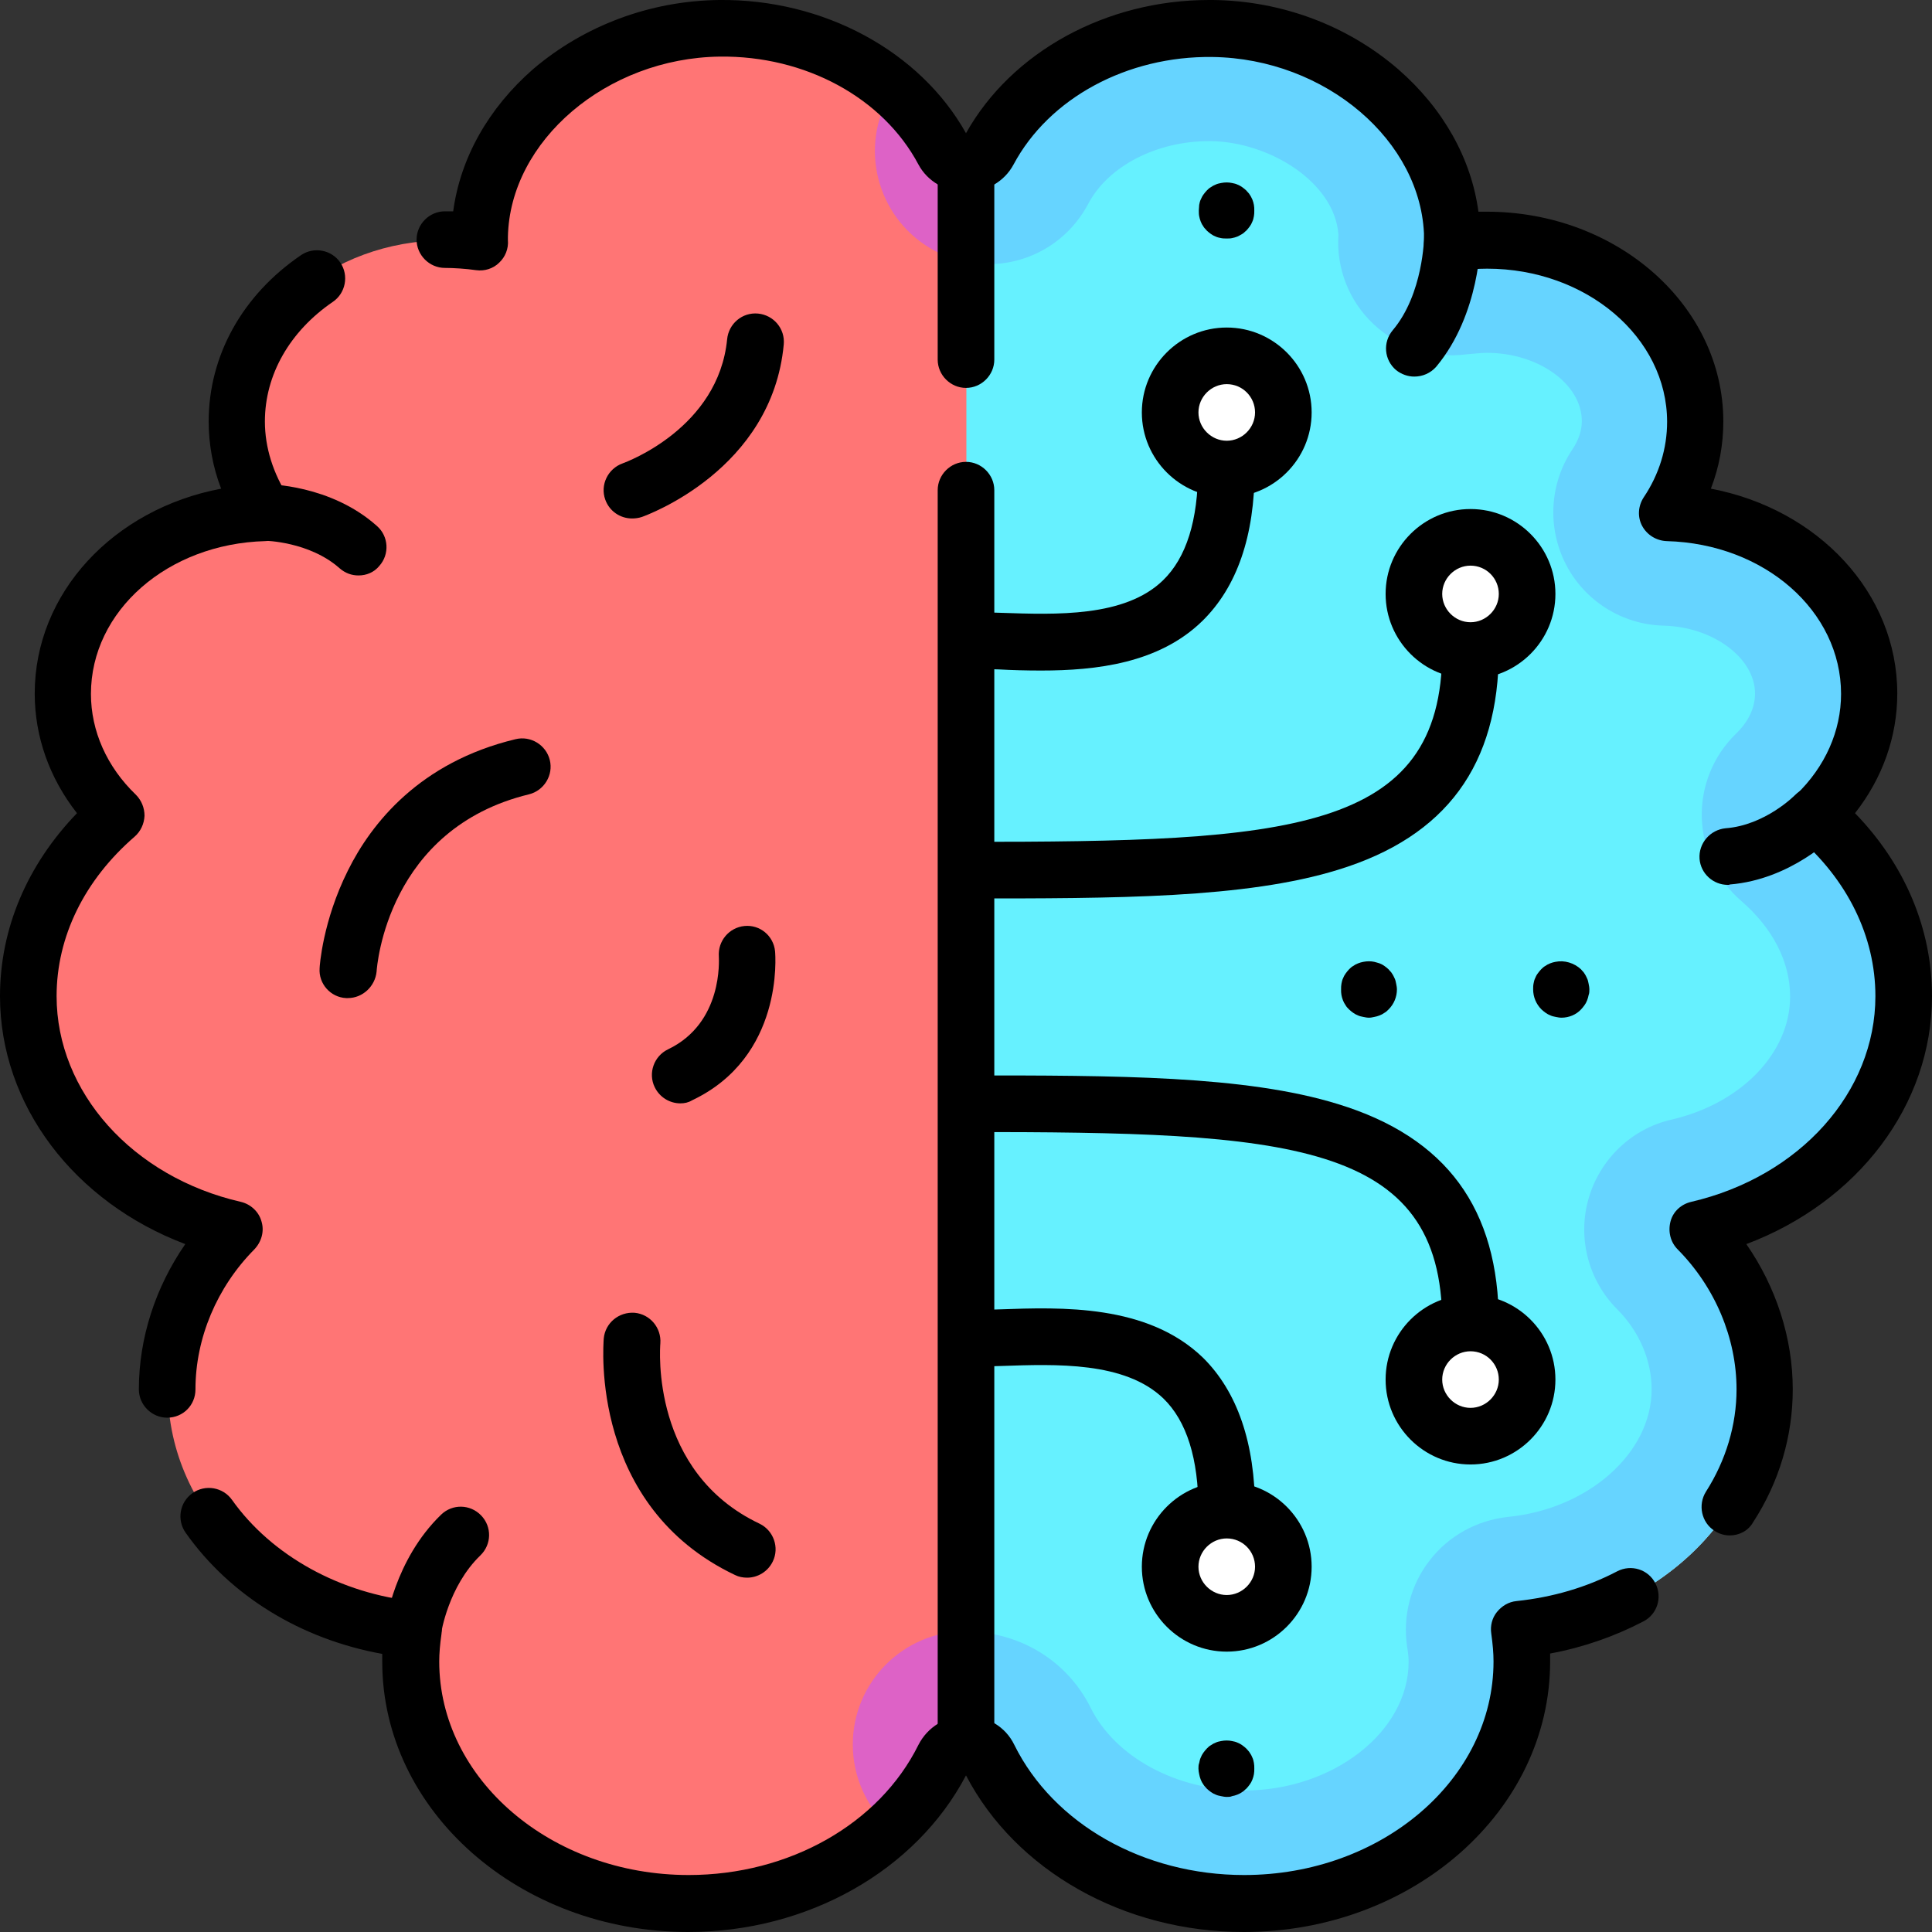 <svg width="200" height="200" viewBox="0 0 200 200" fill="none" xmlns="http://www.w3.org/2000/svg">
<rect x="0" y="0" width="200" height="200" fill="#333333" stroke="none"/>
<g clip-path="url(#clip0)">
<path d="M175.742 127.305C180.273 131.875 182.695 137.93 182.695 143.867C182.695 156.719 171.562 167.305 157.266 168.75C157.422 169.844 157.539 170.937 157.539 172.07C157.539 185.898 144.648 197.109 128.789 197.109C116.953 197.109 106.797 190.898 102.383 181.992C101.914 181.094 100.977 180.625 100.039 180.625C99.102 180.625 98.125 181.094 97.695 181.992C96.367 184.687 94.453 187.187 92.148 189.297C86.914 194.102 79.492 197.109 71.289 197.109C55.391 197.109 42.539 185.898 42.539 172.07C42.539 170.937 42.656 169.844 42.812 168.75C28.477 167.305 17.383 156.719 17.383 143.867C17.383 137.93 19.805 131.875 24.336 127.305C11.992 124.453 2.93 114.727 2.93 103.125C2.93 96.445 5.898 89.648 12.07 84.375C8.633 81.055 6.523 76.641 6.523 71.836C6.523 61.641 15.82 53.398 27.422 53.086C25.586 50.312 24.492 47.109 24.492 43.672C24.492 33.281 34.141 24.883 46.055 24.883C47.188 24.883 48.555 25 49.688 25.156C49.688 24.961 49.648 24.766 49.648 24.531C49.844 12.891 61.094 3.125 74.453 2.969C81.484 2.891 87.852 5.312 92.461 9.258C94.609 11.094 96.367 13.242 97.656 15.664C98.125 16.523 99.062 16.992 100 16.992C100.938 16.992 101.875 16.562 102.344 15.664C106.406 8.086 115.273 2.852 125.547 2.969C138.906 3.125 150.156 12.93 150.352 24.531C150.352 24.727 150.312 24.922 150.312 25.156C151.445 25 152.852 24.883 153.945 24.883C165.859 24.883 175.508 33.281 175.508 43.672C175.508 47.109 174.414 50.312 172.578 53.086C184.18 53.398 193.477 61.68 193.477 71.836C193.477 76.68 191.367 81.055 187.93 84.375C194.102 89.648 197.07 96.445 197.07 103.125C197.07 114.727 188.008 124.453 175.742 127.305Z" fill="#FF7575"/>
<path d="M175.742 127.305C180.273 131.875 182.695 137.93 182.695 143.867C182.695 156.719 171.563 167.305 157.266 168.75C157.422 169.844 157.539 170.937 157.539 172.07C157.539 185.898 144.648 197.109 128.789 197.109C116.953 197.109 106.797 190.898 102.383 181.992C101.914 181.094 100.977 180.625 100.039 180.625V16.953C100.977 16.953 101.914 16.523 102.383 15.625C106.445 8.047 115.313 2.812 125.586 2.93C138.945 3.086 150.195 12.891 150.391 24.492C150.391 24.688 150.352 24.883 150.352 25.117C151.484 24.961 152.891 24.844 153.984 24.844C165.898 24.844 175.547 33.242 175.547 43.633C175.547 47.07 174.453 50.273 172.617 53.047C184.219 53.359 193.516 61.641 193.516 71.797C193.516 76.641 191.406 81.016 187.969 84.336C194.141 89.609 197.109 96.406 197.109 103.086C197.07 114.727 188.008 124.453 175.742 127.305Z" fill="#66F1FF"/>
<path d="M97.656 15.625C96.367 13.203 94.609 11.055 92.461 9.219C92.305 9.531 92.109 9.805 91.953 10.117C88.906 15.82 91.055 22.93 96.797 25.977C97.812 26.523 98.906 26.914 99.961 27.109V16.953C99.062 16.953 98.125 16.484 97.656 15.625Z" fill="#DD62C6"/>
<path d="M88.281 180.586C88.281 184.023 89.766 187.109 92.109 189.258C94.414 187.148 96.289 184.687 97.656 181.953C98.125 181.055 99.062 180.586 100 180.586V168.867C93.516 168.867 88.281 174.141 88.281 180.586Z" fill="#DD62C6"/>
<path d="M175.742 127.305C180.273 131.875 182.695 137.93 182.695 143.867C182.695 156.719 171.562 167.305 157.266 168.75C157.422 169.844 157.539 170.937 157.539 172.07C157.539 185.898 144.648 197.109 128.789 197.109C116.953 197.109 106.797 190.898 102.383 181.992C101.914 181.094 100.977 180.625 100.039 180.625V168.906C105.547 168.906 110.469 171.914 112.891 176.758C115.43 181.914 121.836 185.352 128.789 185.352C138.008 185.352 145.82 179.258 145.82 172.031C145.82 171.641 145.781 171.133 145.664 170.469C145.195 167.305 146.016 164.062 148.008 161.523C149.961 158.984 152.891 157.383 156.094 157.031C164.453 156.211 170.977 150.391 170.977 143.828C170.977 140.82 169.688 137.812 167.422 135.547C164.414 132.539 163.281 128.125 164.453 124.062C165.625 120 168.906 116.836 173.047 115.898C180.273 114.219 185.312 108.984 185.312 103.164C185.312 99.57 183.516 96.094 180.273 93.281C177.773 91.133 176.289 88.047 176.172 84.727C176.055 81.445 177.344 78.242 179.727 75.938C180.625 75.078 181.68 73.633 181.68 71.797C181.68 68.125 177.344 64.883 172.187 64.766C167.93 64.648 164.062 62.227 162.109 58.438C160.156 54.648 160.391 50.078 162.773 46.523C163.398 45.586 163.75 44.609 163.75 43.594C163.75 39.766 159.258 36.523 153.906 36.523C153.477 36.523 152.617 36.602 151.797 36.68C148.281 37.148 144.766 35.977 142.188 33.555C139.648 31.172 138.32 27.773 138.555 24.297C138.164 18.828 131.367 14.688 125.352 14.609H125.156C119.727 14.609 114.727 17.188 112.656 21.094C110.156 25.82 104.961 28.125 100 27.109V16.953C100.938 16.953 101.875 16.523 102.344 15.625C106.406 8.047 115.273 2.812 125.547 2.93C138.906 3.086 150.156 12.891 150.352 24.492C150.352 24.688 150.312 24.883 150.312 25.117C151.445 24.961 152.852 24.844 153.945 24.844C165.859 24.844 175.508 33.242 175.508 43.633C175.508 47.07 174.414 50.273 172.578 53.047C184.18 53.359 193.477 61.641 193.477 71.797C193.477 76.641 191.367 81.016 187.93 84.336C194.102 89.609 197.07 96.406 197.07 103.086C197.07 114.727 188.008 124.453 175.742 127.305Z" fill="#66D4FF"/>
<path d="M126.992 168.047C130.228 168.047 132.852 165.424 132.852 162.188C132.852 158.951 130.228 156.328 126.992 156.328C123.756 156.328 121.133 158.951 121.133 162.188C121.133 165.424 123.756 168.047 126.992 168.047Z" fill="white"/>
<path d="M126.992 48.555C130.228 48.555 132.852 45.931 132.852 42.695C132.852 39.459 130.228 36.836 126.992 36.836C123.756 36.836 121.133 39.459 121.133 42.695C121.133 45.931 123.756 48.555 126.992 48.555Z" fill="white"/>
<path d="M152.227 148.672C155.463 148.672 158.086 146.049 158.086 142.812C158.086 139.576 155.463 136.953 152.227 136.953C148.991 136.953 146.367 139.576 146.367 142.812C146.367 146.049 148.991 148.672 152.227 148.672Z" fill="white"/>
<path d="M152.227 67.344C155.463 67.344 158.086 64.72 158.086 61.484C158.086 58.248 155.463 55.625 152.227 55.625C148.991 55.625 146.367 58.248 146.367 61.484C146.367 64.72 148.991 67.344 152.227 67.344Z" fill="white"/>
<path d="M128.75 200C116.367 200 105.156 193.672 100 183.789C94.805 193.672 83.594 200 71.25 200C53.789 200 39.57 187.461 39.57 172.031C39.57 171.758 39.57 171.484 39.57 171.211C31.133 169.687 23.828 165.195 19.219 158.672C18.281 157.344 18.594 155.508 19.922 154.57C21.25 153.633 23.086 153.945 24.023 155.273C28.125 161.055 35.273 165 43.086 165.781C43.867 165.859 44.609 166.25 45.117 166.914C45.625 167.539 45.82 168.359 45.703 169.141C45.547 170.234 45.469 171.172 45.469 171.992C45.469 184.18 57.07 194.102 71.289 194.102C81.68 194.102 91.016 188.828 95.078 180.625C96.016 178.789 97.891 177.617 100.039 177.617C102.187 177.617 104.102 178.75 105 180.625C109.062 188.828 118.398 194.102 128.789 194.102C143.047 194.102 154.609 184.18 154.609 171.992C154.609 171.133 154.531 170.234 154.375 169.102C154.258 168.32 154.453 167.5 154.961 166.875C155.469 166.25 156.172 165.82 156.992 165.742C160.703 165.352 164.219 164.336 167.422 162.656C168.867 161.914 170.625 162.461 171.367 163.906C172.109 165.352 171.562 167.109 170.117 167.852C167.109 169.414 163.867 170.547 160.469 171.172V171.992C160.469 187.461 146.25 200 128.75 200Z" fill="black"/>
<path d="M17.305 146.758C15.703 146.758 14.375 145.43 14.375 143.828C14.375 138.516 16.094 133.242 19.18 128.789C7.695 124.453 0 114.414 0 103.125C0 96.133 2.812 89.531 7.969 84.18C5.117 80.547 3.594 76.25 3.594 71.797C3.594 61.367 11.758 52.695 22.891 50.586C22.031 48.359 21.602 45.977 21.602 43.633C21.602 36.836 25.078 30.547 31.172 26.406C32.5 25.508 34.336 25.859 35.234 27.188C36.133 28.516 35.781 30.352 34.453 31.25C30 34.297 27.422 38.789 27.422 43.633C27.422 46.328 28.281 49.023 29.844 51.445C30.43 52.344 30.508 53.477 30 54.414C29.492 55.352 28.555 55.977 27.461 56.016C17.344 56.289 9.414 63.242 9.414 71.836C9.414 75.664 11.055 79.375 14.062 82.266C14.648 82.852 14.961 83.633 14.961 84.453C14.922 85.273 14.57 86.055 13.945 86.602C8.75 91.094 5.859 96.953 5.859 103.125C5.859 113.047 13.711 121.836 24.922 124.414C25.938 124.648 26.797 125.43 27.07 126.445C27.383 127.461 27.07 128.555 26.328 129.336C22.461 133.242 20.234 138.516 20.234 143.828C20.234 145.469 18.945 146.758 17.305 146.758Z" fill="black"/>
<path d="M179.062 158.946C178.516 158.946 177.969 158.789 177.5 158.477C176.133 157.617 175.742 155.781 176.602 154.414C178.672 151.172 179.766 147.5 179.766 143.828C179.766 138.516 177.539 133.242 173.672 129.336C172.93 128.594 172.656 127.5 172.93 126.446C173.203 125.391 174.062 124.649 175.078 124.414C186.328 121.797 194.141 113.047 194.141 103.125C194.141 96.953 191.25 91.055 186.055 86.602C185.43 86.055 185.078 85.274 185.039 84.453C185 83.633 185.352 82.852 185.938 82.266C188.945 79.375 190.586 75.664 190.586 71.836C190.586 63.242 182.656 56.289 172.539 56.016C171.484 55.977 170.508 55.391 170 54.453C169.492 53.516 169.57 52.383 170.156 51.485C171.758 49.102 172.578 46.407 172.578 43.672C172.578 34.922 164.219 27.813 153.945 27.813C153.047 27.813 151.797 27.891 150.703 28.047C149.844 28.164 148.945 27.891 148.32 27.266C147.695 26.641 147.344 25.782 147.422 24.922V24.727C147.422 24.688 147.422 24.61 147.422 24.57C147.227 14.61 137.227 6.055 125.508 5.899C116.68 5.781 108.594 10.156 104.922 17.032C103.984 18.789 102.109 19.883 100 19.883C97.93 19.883 96.016 18.789 95.078 17.032C91.406 10.117 83.359 5.742 74.492 5.86C62.812 6.016 52.773 14.57 52.578 24.532V24.649V24.844C52.656 25.742 52.305 26.602 51.68 27.188C51.055 27.813 50.156 28.086 49.297 27.969C48.203 27.813 46.953 27.735 46.055 27.735C44.453 27.735 43.125 26.407 43.125 24.805C43.125 23.203 44.453 21.875 46.055 21.875H46.914C47.656 16.367 50.547 11.211 55.195 7.149C60.469 2.656 67.305 0.078 74.453 0C85.234 -0.117 95.234 5.274 100 13.789C104.727 5.352 114.531 0 125.156 0H125.547C132.695 0.078 139.531 2.656 144.766 7.188C149.414 11.25 152.305 16.407 153.047 21.914H153.906C167.422 21.914 178.398 31.641 178.398 43.633C178.398 46.016 177.969 48.36 177.109 50.586C188.203 52.696 196.406 61.367 196.406 71.797C196.406 76.25 194.883 80.547 192.031 84.18C197.188 89.492 200 96.133 200 103.125C200 114.414 192.305 124.453 180.781 128.789C183.867 133.242 185.586 138.516 185.586 143.828C185.586 148.672 184.18 153.438 181.484 157.578C180.977 158.477 180.039 158.946 179.062 158.946Z" fill="black"/>
<path d="M37.109 59.57C36.406 59.57 35.742 59.336 35.156 58.828C32.031 56.055 27.461 55.977 27.422 55.977C25.82 55.977 24.492 54.648 24.492 53.047C24.492 51.445 25.781 50.117 27.422 50.117C27.734 50.117 34.219 50.156 39.023 54.453C40.234 55.508 40.352 57.383 39.258 58.594C38.711 59.258 37.93 59.57 37.109 59.57Z" fill="black"/>
<path d="M42.773 171.641C42.656 171.641 42.5 171.641 42.383 171.602C40.781 171.367 39.648 169.922 39.883 168.32C39.922 168.047 40.82 161.484 45.664 156.797C46.836 155.664 48.672 155.703 49.805 156.875C50.938 158.047 50.898 159.883 49.727 161.016C46.406 164.219 45.664 169.063 45.664 169.102C45.469 170.586 44.219 171.641 42.773 171.641Z" fill="black"/>
<path d="M178.867 91.602C177.344 91.602 176.055 90.43 175.937 88.906C175.82 87.305 177.031 85.898 178.633 85.742C182.734 85.43 185.781 82.344 185.82 82.305C186.953 81.172 188.789 81.133 189.961 82.266C191.094 83.398 191.133 85.234 190 86.406C189.805 86.602 185.391 91.055 179.063 91.562C179.023 91.602 178.945 91.602 178.867 91.602Z" fill="black"/>
<path d="M146.406 38.984C145.742 38.984 145.078 38.75 144.531 38.32C143.281 37.266 143.125 35.43 144.18 34.18C147.344 30.43 147.422 24.57 147.422 24.531C147.422 22.93 148.75 21.602 150.352 21.602C151.953 21.602 153.281 22.93 153.281 24.531C153.281 24.844 153.242 32.5 148.672 37.969C148.086 38.633 147.266 38.984 146.406 38.984Z" fill="black"/>
<path d="M100 183.516C98.398 183.516 97.07 182.188 97.07 180.586V50.742C97.07 49.141 98.398 47.812 100 47.812C101.602 47.812 102.93 49.141 102.93 50.742V180.586C102.93 182.227 101.602 183.516 100 183.516Z" fill="black"/>
<path d="M100 40.156C98.398 40.156 97.07 38.828 97.07 37.227V16.953C97.07 15.352 98.398 14.023 100 14.023C101.602 14.023 102.93 15.352 102.93 16.953V37.227C102.93 38.828 101.602 40.156 100 40.156Z" fill="black"/>
<path d="M126.992 170.977C122.148 170.977 118.203 167.031 118.203 162.188C118.203 157.344 122.148 153.398 126.992 153.398C131.836 153.398 135.781 157.344 135.781 162.188C135.781 167.031 131.836 170.977 126.992 170.977ZM126.992 159.258C125.391 159.258 124.063 160.586 124.063 162.188C124.063 163.789 125.391 165.117 126.992 165.117C128.594 165.117 129.922 163.789 129.922 162.188C129.922 160.586 128.633 159.258 126.992 159.258Z" fill="black"/>
<path d="M129.922 156.328H124.063C124.063 151.016 122.852 147.109 120.43 144.766C116.446 140.937 109.336 141.211 103.633 141.406C102.344 141.445 101.172 141.484 100.039 141.484V135.625C101.055 135.625 102.227 135.586 103.438 135.547C109.922 135.312 118.789 135 124.531 140.547C128.086 144.062 129.922 149.375 129.922 156.328Z" fill="black"/>
<path d="M126.992 51.484C122.148 51.484 118.203 47.539 118.203 42.695C118.203 37.852 122.148 33.906 126.992 33.906C131.836 33.906 135.781 37.852 135.781 42.695C135.781 47.539 131.836 51.484 126.992 51.484ZM126.992 39.766C125.391 39.766 124.063 41.094 124.063 42.695C124.063 44.297 125.391 45.625 126.992 45.625C128.594 45.625 129.922 44.297 129.922 42.695C129.922 41.094 128.633 39.766 126.992 39.766Z" fill="black"/>
<path d="M107.773 69.414C106.25 69.414 104.766 69.375 103.398 69.297C102.188 69.258 101.016 69.219 100 69.219V63.359C101.133 63.359 102.344 63.398 103.594 63.438C109.336 63.633 116.445 63.906 120.391 60.078C122.813 57.734 124.023 53.867 124.023 48.516H129.883C129.883 55.508 128.047 60.781 124.453 64.297C119.961 68.672 113.477 69.414 107.773 69.414Z" fill="black"/>
<path d="M152.227 151.602C147.383 151.602 143.438 147.656 143.438 142.812C143.438 137.969 147.383 134.023 152.227 134.023C157.07 134.023 161.016 137.969 161.016 142.812C161.016 147.656 157.07 151.602 152.227 151.602ZM152.227 139.883C150.625 139.883 149.297 141.211 149.297 142.812C149.297 144.414 150.625 145.742 152.227 145.742C153.828 145.742 155.156 144.414 155.156 142.812C155.156 141.211 153.867 139.883 152.227 139.883Z" fill="black"/>
<path d="M155.156 136.953H149.297C149.297 118.008 133.281 117.187 100 117.187V111.328C115.508 111.328 128.906 111.328 138.516 114.297C149.727 117.734 155.156 125.117 155.156 136.953Z" fill="black"/>
<path d="M152.227 70.273C147.383 70.273 143.438 66.328 143.438 61.484C143.438 56.641 147.383 52.695 152.227 52.695C157.07 52.695 161.016 56.641 161.016 61.484C161.016 66.328 157.07 70.273 152.227 70.273ZM152.227 58.555C150.625 58.555 149.297 59.883 149.297 61.484C149.297 63.086 150.625 64.414 152.227 64.414C153.828 64.414 155.156 63.086 155.156 61.484C155.156 59.883 153.867 58.555 152.227 58.555Z" fill="black"/>
<path d="M100 93.008V87.148C133.281 87.148 149.297 86.289 149.297 67.383H155.156C155.156 79.18 149.727 86.602 138.516 90.039C128.906 93.008 115.508 93.008 100 93.008Z" fill="black"/>
<path d="M161.641 105.351C161.445 105.351 161.25 105.312 161.055 105.273C160.859 105.234 160.664 105.195 160.508 105.117C160.312 105.039 160.156 104.961 160 104.844C159.844 104.726 159.687 104.609 159.57 104.492C159.023 103.945 158.711 103.203 158.711 102.422C158.711 102.226 158.711 102.031 158.75 101.836C158.789 101.64 158.828 101.445 158.906 101.289C158.984 101.094 159.062 100.937 159.18 100.781C159.297 100.625 159.414 100.469 159.531 100.351C159.648 100.234 159.805 100.078 159.961 100C160.117 99.883 160.273 99.805 160.469 99.726C160.664 99.648 160.82 99.609 161.016 99.57C161.953 99.375 162.969 99.687 163.672 100.351C163.789 100.508 163.945 100.625 164.023 100.781C164.141 100.937 164.219 101.133 164.297 101.289C164.375 101.445 164.414 101.64 164.453 101.836C164.492 102.031 164.531 102.226 164.531 102.422C164.531 102.617 164.531 102.812 164.453 103.008C164.414 103.203 164.375 103.359 164.297 103.555C164.219 103.75 164.141 103.906 164.023 104.062C163.906 104.219 163.789 104.375 163.672 104.492C163.164 105.039 162.422 105.351 161.641 105.351Z" fill="black"/>
<path d="M141.719 105.352C141.523 105.352 141.328 105.313 141.133 105.273C140.938 105.234 140.742 105.195 140.586 105.117C140.391 105.039 140.234 104.961 140.078 104.844C139.922 104.727 139.766 104.609 139.648 104.492C139.531 104.375 139.375 104.219 139.297 104.062C139.18 103.906 139.102 103.75 139.023 103.555C138.945 103.359 138.906 103.203 138.867 103.008C138.828 102.813 138.828 102.617 138.828 102.422C138.828 102.227 138.828 102.031 138.867 101.836C138.906 101.641 138.945 101.445 139.023 101.289C139.102 101.094 139.18 100.938 139.297 100.781C139.414 100.625 139.531 100.469 139.648 100.352C139.766 100.234 139.922 100.078 140.078 100C140.234 99.883 140.391 99.805 140.586 99.727C140.781 99.648 140.938 99.609 141.133 99.57C141.523 99.492 141.914 99.492 142.266 99.57C142.461 99.609 142.656 99.688 142.813 99.727C143.008 99.805 143.164 99.883 143.32 100C143.477 100.117 143.633 100.234 143.75 100.352C143.867 100.508 144.023 100.625 144.102 100.781C144.219 100.938 144.297 101.133 144.375 101.289C144.453 101.445 144.492 101.641 144.531 101.836C144.57 102.031 144.609 102.227 144.609 102.422C144.609 103.203 144.297 103.945 143.75 104.492C143.633 104.609 143.477 104.766 143.32 104.844C143.164 104.961 143.008 105.039 142.813 105.117C142.617 105.195 142.461 105.234 142.266 105.273C142.07 105.313 141.914 105.352 141.719 105.352Z" fill="black"/>
<path d="M126.992 24.688C126.796 24.688 126.601 24.688 126.406 24.648C126.21 24.609 126.015 24.57 125.859 24.492C125.663 24.414 125.507 24.336 125.351 24.219C125.195 24.102 125.038 23.984 124.921 23.867C124.804 23.711 124.648 23.594 124.57 23.438C124.453 23.281 124.374 23.125 124.296 22.93C124.218 22.734 124.179 22.578 124.14 22.383C124.101 22.188 124.101 21.992 124.101 21.797C124.101 21.602 124.14 21.406 124.14 21.211C124.179 21.016 124.218 20.82 124.296 20.664C124.374 20.508 124.453 20.312 124.57 20.156C124.687 20 124.804 19.844 124.921 19.727C125.038 19.609 125.195 19.453 125.351 19.375C125.507 19.258 125.663 19.18 125.859 19.102C126.015 19.023 126.21 18.984 126.406 18.945C126.796 18.867 127.187 18.867 127.538 18.945C127.734 18.984 127.929 19.023 128.085 19.102C128.281 19.18 128.437 19.258 128.593 19.375C128.749 19.492 128.906 19.609 129.023 19.727C129.14 19.883 129.296 20 129.374 20.156C129.492 20.312 129.57 20.508 129.648 20.664C129.726 20.859 129.765 21.016 129.804 21.211C129.843 21.406 129.843 21.602 129.843 21.797C129.843 21.992 129.843 22.188 129.804 22.383C129.765 22.578 129.726 22.773 129.648 22.93C129.57 23.125 129.492 23.281 129.374 23.438C129.257 23.594 129.14 23.75 129.023 23.867C128.867 23.984 128.749 24.141 128.593 24.219C128.437 24.297 128.281 24.414 128.085 24.492C127.89 24.57 127.734 24.609 127.538 24.648C127.382 24.688 127.187 24.688 126.992 24.688Z" fill="black"/>
<path d="M126.992 186.016C126.797 186.016 126.602 185.977 126.406 185.937C126.211 185.898 126.016 185.859 125.859 185.781C125.664 185.703 125.508 185.625 125.352 185.508C125.195 185.391 125.039 185.273 124.922 185.156C124.805 185 124.648 184.883 124.57 184.727C124.453 184.57 124.375 184.414 124.297 184.219C124.219 184.023 124.18 183.867 124.141 183.672C124.102 183.477 124.063 183.281 124.063 183.086C124.063 182.891 124.063 182.695 124.141 182.5C124.18 182.305 124.219 182.109 124.297 181.953C124.375 181.758 124.453 181.602 124.57 181.445C124.688 181.289 124.805 181.133 124.922 181.016C125.039 180.898 125.195 180.742 125.352 180.664C125.508 180.547 125.664 180.469 125.859 180.391C126.016 180.312 126.211 180.273 126.406 180.234C126.797 180.156 127.188 180.156 127.539 180.234C127.734 180.273 127.93 180.312 128.086 180.391C128.281 180.469 128.438 180.547 128.594 180.664C128.75 180.781 128.906 180.898 129.023 181.016C129.141 181.172 129.297 181.289 129.375 181.445C129.492 181.602 129.57 181.758 129.648 181.953C129.727 182.109 129.766 182.305 129.805 182.5C129.844 182.695 129.844 182.891 129.844 183.086C129.844 183.281 129.844 183.477 129.805 183.672C129.766 183.867 129.727 184.023 129.648 184.219C129.57 184.414 129.492 184.57 129.375 184.727C129.258 184.883 129.141 185.039 129.023 185.156C128.867 185.273 128.75 185.43 128.594 185.508C128.438 185.625 128.281 185.703 128.086 185.781C127.891 185.859 127.734 185.898 127.539 185.937C127.383 186.016 127.188 186.016 126.992 186.016Z" fill="black"/>
<path d="M36.016 103.32C35.938 103.32 35.898 103.32 35.82 103.32C34.219 103.242 32.969 101.836 33.086 100.234C33.086 100.039 33.398 95.352 36.016 90.117C38.438 85.234 43.438 78.906 53.359 76.523C54.922 76.133 56.523 77.109 56.914 78.672C57.305 80.234 56.328 81.836 54.766 82.227C40.117 85.781 39.023 99.961 38.984 100.586C38.828 102.109 37.539 103.32 36.016 103.32Z" fill="black"/>
<path d="M65.43 53.672C64.219 53.672 63.086 52.93 62.656 51.719C62.109 50.195 62.93 48.516 64.453 47.969C64.883 47.812 74.375 44.297 75.273 35.117C75.43 33.516 76.836 32.305 78.477 32.461C80.078 32.617 81.289 34.023 81.133 35.664C79.922 48.633 66.992 53.32 66.445 53.516C66.094 53.633 65.742 53.672 65.43 53.672Z" fill="black"/>
<path d="M77.344 163.32C76.914 163.32 76.484 163.242 76.094 163.047C61.055 155.898 62.461 139.258 62.5 138.555C62.656 136.953 64.062 135.781 65.703 135.898C67.305 136.055 68.477 137.461 68.359 139.062C68.32 139.609 67.344 152.383 78.633 157.734C80.078 158.437 80.703 160.195 80 161.641C79.492 162.695 78.438 163.32 77.344 163.32Z" fill="black"/>
<path d="M70.43 114.219C69.336 114.219 68.281 113.594 67.773 112.539C67.07 111.094 67.695 109.336 69.141 108.633C74.883 105.898 74.414 99.297 74.414 99.023C74.297 97.422 75.469 96.016 77.07 95.859C78.672 95.703 80.078 96.875 80.234 98.477C80.273 98.906 81.133 109.414 71.641 113.906C71.25 114.141 70.859 114.219 70.43 114.219Z" fill="black"/>
</g>
<defs>
<clipPath id="clip0">
<rect width="200" height="200" fill="white"/>
</clipPath>
</defs>
</svg>
